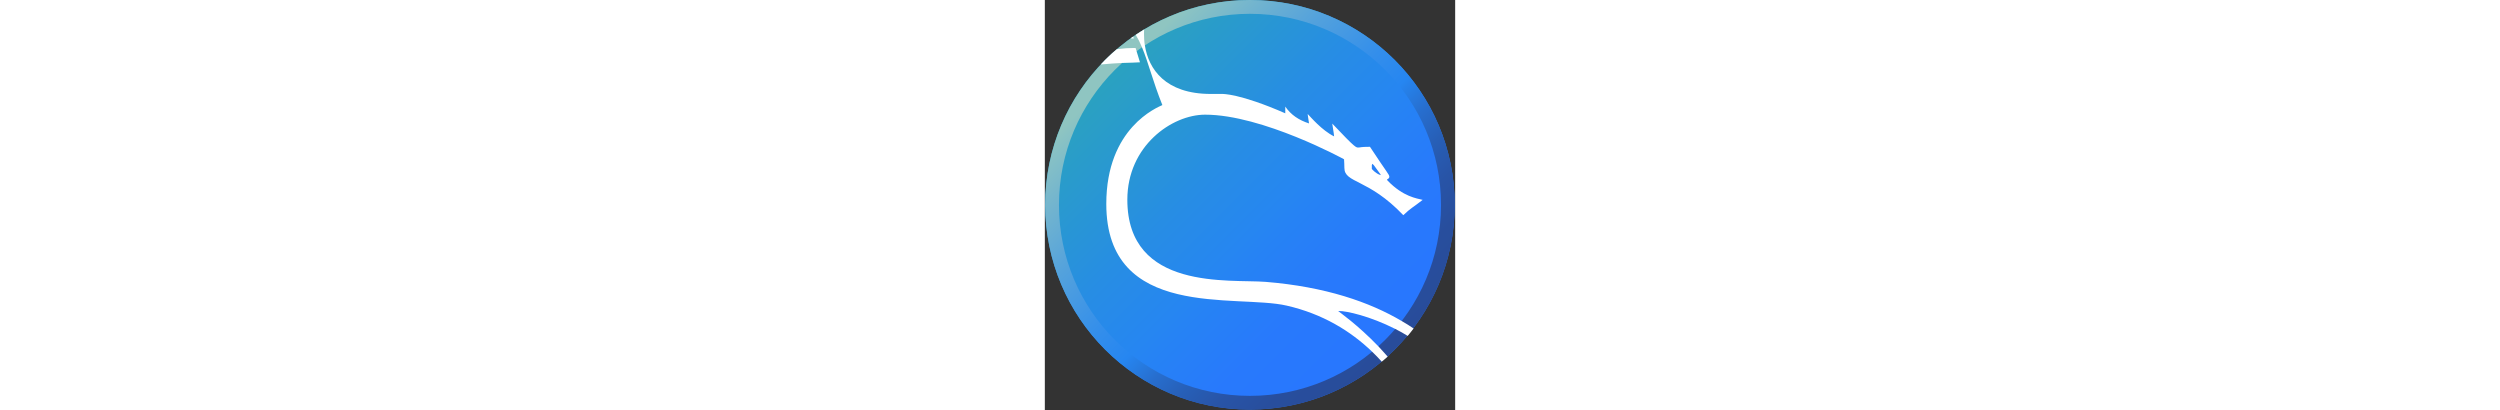 <svg height="40px" enable-background="new 0 0 243.7 243.7" viewBox="0 0 243.7 243.7" xmlns="http://www.w3.org/2000/svg" xmlns:xlink="http://www.w3.org/1999/xlink"><rect x="0" y="0" width="243.7" height="243.7" fill="#333333" stroke="none"/><linearGradient id="a" gradientUnits="userSpaceOnUse" x1="35.831" x2="207.869" y1="35.63" y2="207.669"><stop offset=".043" stop-color="#2aa1c1"/><stop offset=".063" stop-color="#2aa0c3"/><stop offset=".378" stop-color="#278de4"/><stop offset=".551" stop-color="#2686f1"/><stop offset=".592" stop-color="#2683f4"/><stop offset=".767" stop-color="#2879fc"/><stop offset="1" stop-color="#2876ff"/></linearGradient><linearGradient id="b" gradientUnits="userSpaceOnUse" x1="35.831" x2="207.869" y1="35.63" y2="207.669"><stop offset=".043" stop-color="#8fc5c1"/><stop offset=".065" stop-color="#89c2c4"/><stop offset=".29" stop-color="#54a2dc"/><stop offset=".459" stop-color="#338eeb"/><stop offset=".551" stop-color="#2686f1"/><stop offset=".564" stop-color="#2682eb"/><stop offset=".634" stop-color="#276ece"/><stop offset=".709" stop-color="#275fb7"/><stop offset=".789" stop-color="#2854a7"/><stop offset=".88" stop-color="#284e9d"/><stop offset="1" stop-color="#284c9a"/></linearGradient><circle cx="121.8" cy="121.6" fill="url(#a)" r="121.6"/><path d="m121.8 0c-67.1 0-121.6 54.5-121.6 121.7s54.5 121.6 121.6 121.6 121.7-54.5 121.7-121.6-54.5-121.7-121.7-121.7zm0 235.1c-62.7 0-113.4-50.8-113.4-113.4s50.8-113.5 113.4-113.5 113.5 50.8 113.5 113.5-50.8 113.4-113.5 113.4z" fill="url(#b)"/><path d="m131.1 167.4c-21.3-1.7-82.1 5.5-82.1-48.8 0-31.9 26.4-50.5 46.2-50.5 34 0 82.4 26.4 82.5 26.5.1 1.7.2 3.4.2 5.1 0 9.2 14.2 6.2 35 28.1 4.3-4.2 6.2-4.9 11.5-9.1-3.5-.9-11.5-1.8-20.8-11.4-.2-.2-.3-.4-.4-.7 1-.5 1.4-1 1.4-1.6 0-1.4-1.2-2.1-11.5-17.8-.2 0-.5 0-.7 0-4.8 0-4.9.4-6 .4-1.6 0-1.3 1-15.7-14.2.3 2.7.9 5 1.1 7.6-7.3-3.6-14-11.6-15.6-13.2l-.1.1.8 5.4c-5.9-1.9-10.7-5-14.1-10v4c-27.2-11.9-37.3-11.5-37.5-11.5-.3 0-2.4 0-6.7 0-27.1 0-37-14.8-39.2-28.9-.4-2.3-.5-4.6-.5-6.8 0-.9 0-1.8.1-2.6-1.7 1-3.3 2.1-5 3.2 1.4 2.3 2.6 4.7 3.7 7.4 3.8 9 6.4 20.1 12.1 34.3-2.9 1.4-33.3 13.4-33.3 58.7 0 69.2 77.2 53.5 107.1 60.4 21.4 4.9 38 15.1 50.8 27.4 2 1.9 3.9 3.9 5.7 5.9 1.2-1 2.4-2 3.5-3-1.9-2.1-3.7-4.2-5.5-6.1-12.5-13-23.3-20.4-23.9-21h.5c4.6 0 18.3 3 33.5 10.7 2.4 1.2 4.9 2.6 7.3 4.1 1.2-1.5 2.4-2.9 3.5-4.4-2.2-1.5-4.5-3-7-4.4-19.1-11.3-45.3-20.4-80.9-23.3zm63.3-70.1c1 .7.3-.2 5 6.3v.1.3c-2.9-.9-5.2-3.6-5.2-3.7 0-.4 0-.8 0-1.1-.1-.7 0-1.3.2-1.9zm-148.6-59.9c-3.5.2-7.7.4-12.6.9 3-3.2 6.2-6.3 9.6-9.1 3.9-.5 7.3-.7 10-.7h1.1l2.6 8.5c-2.1.2-5.6.2-10.7.4zm7-14.5-1.9-.1c.5-.4 1.1-.8 1.6-1.1z" fill="#fff"/></svg>